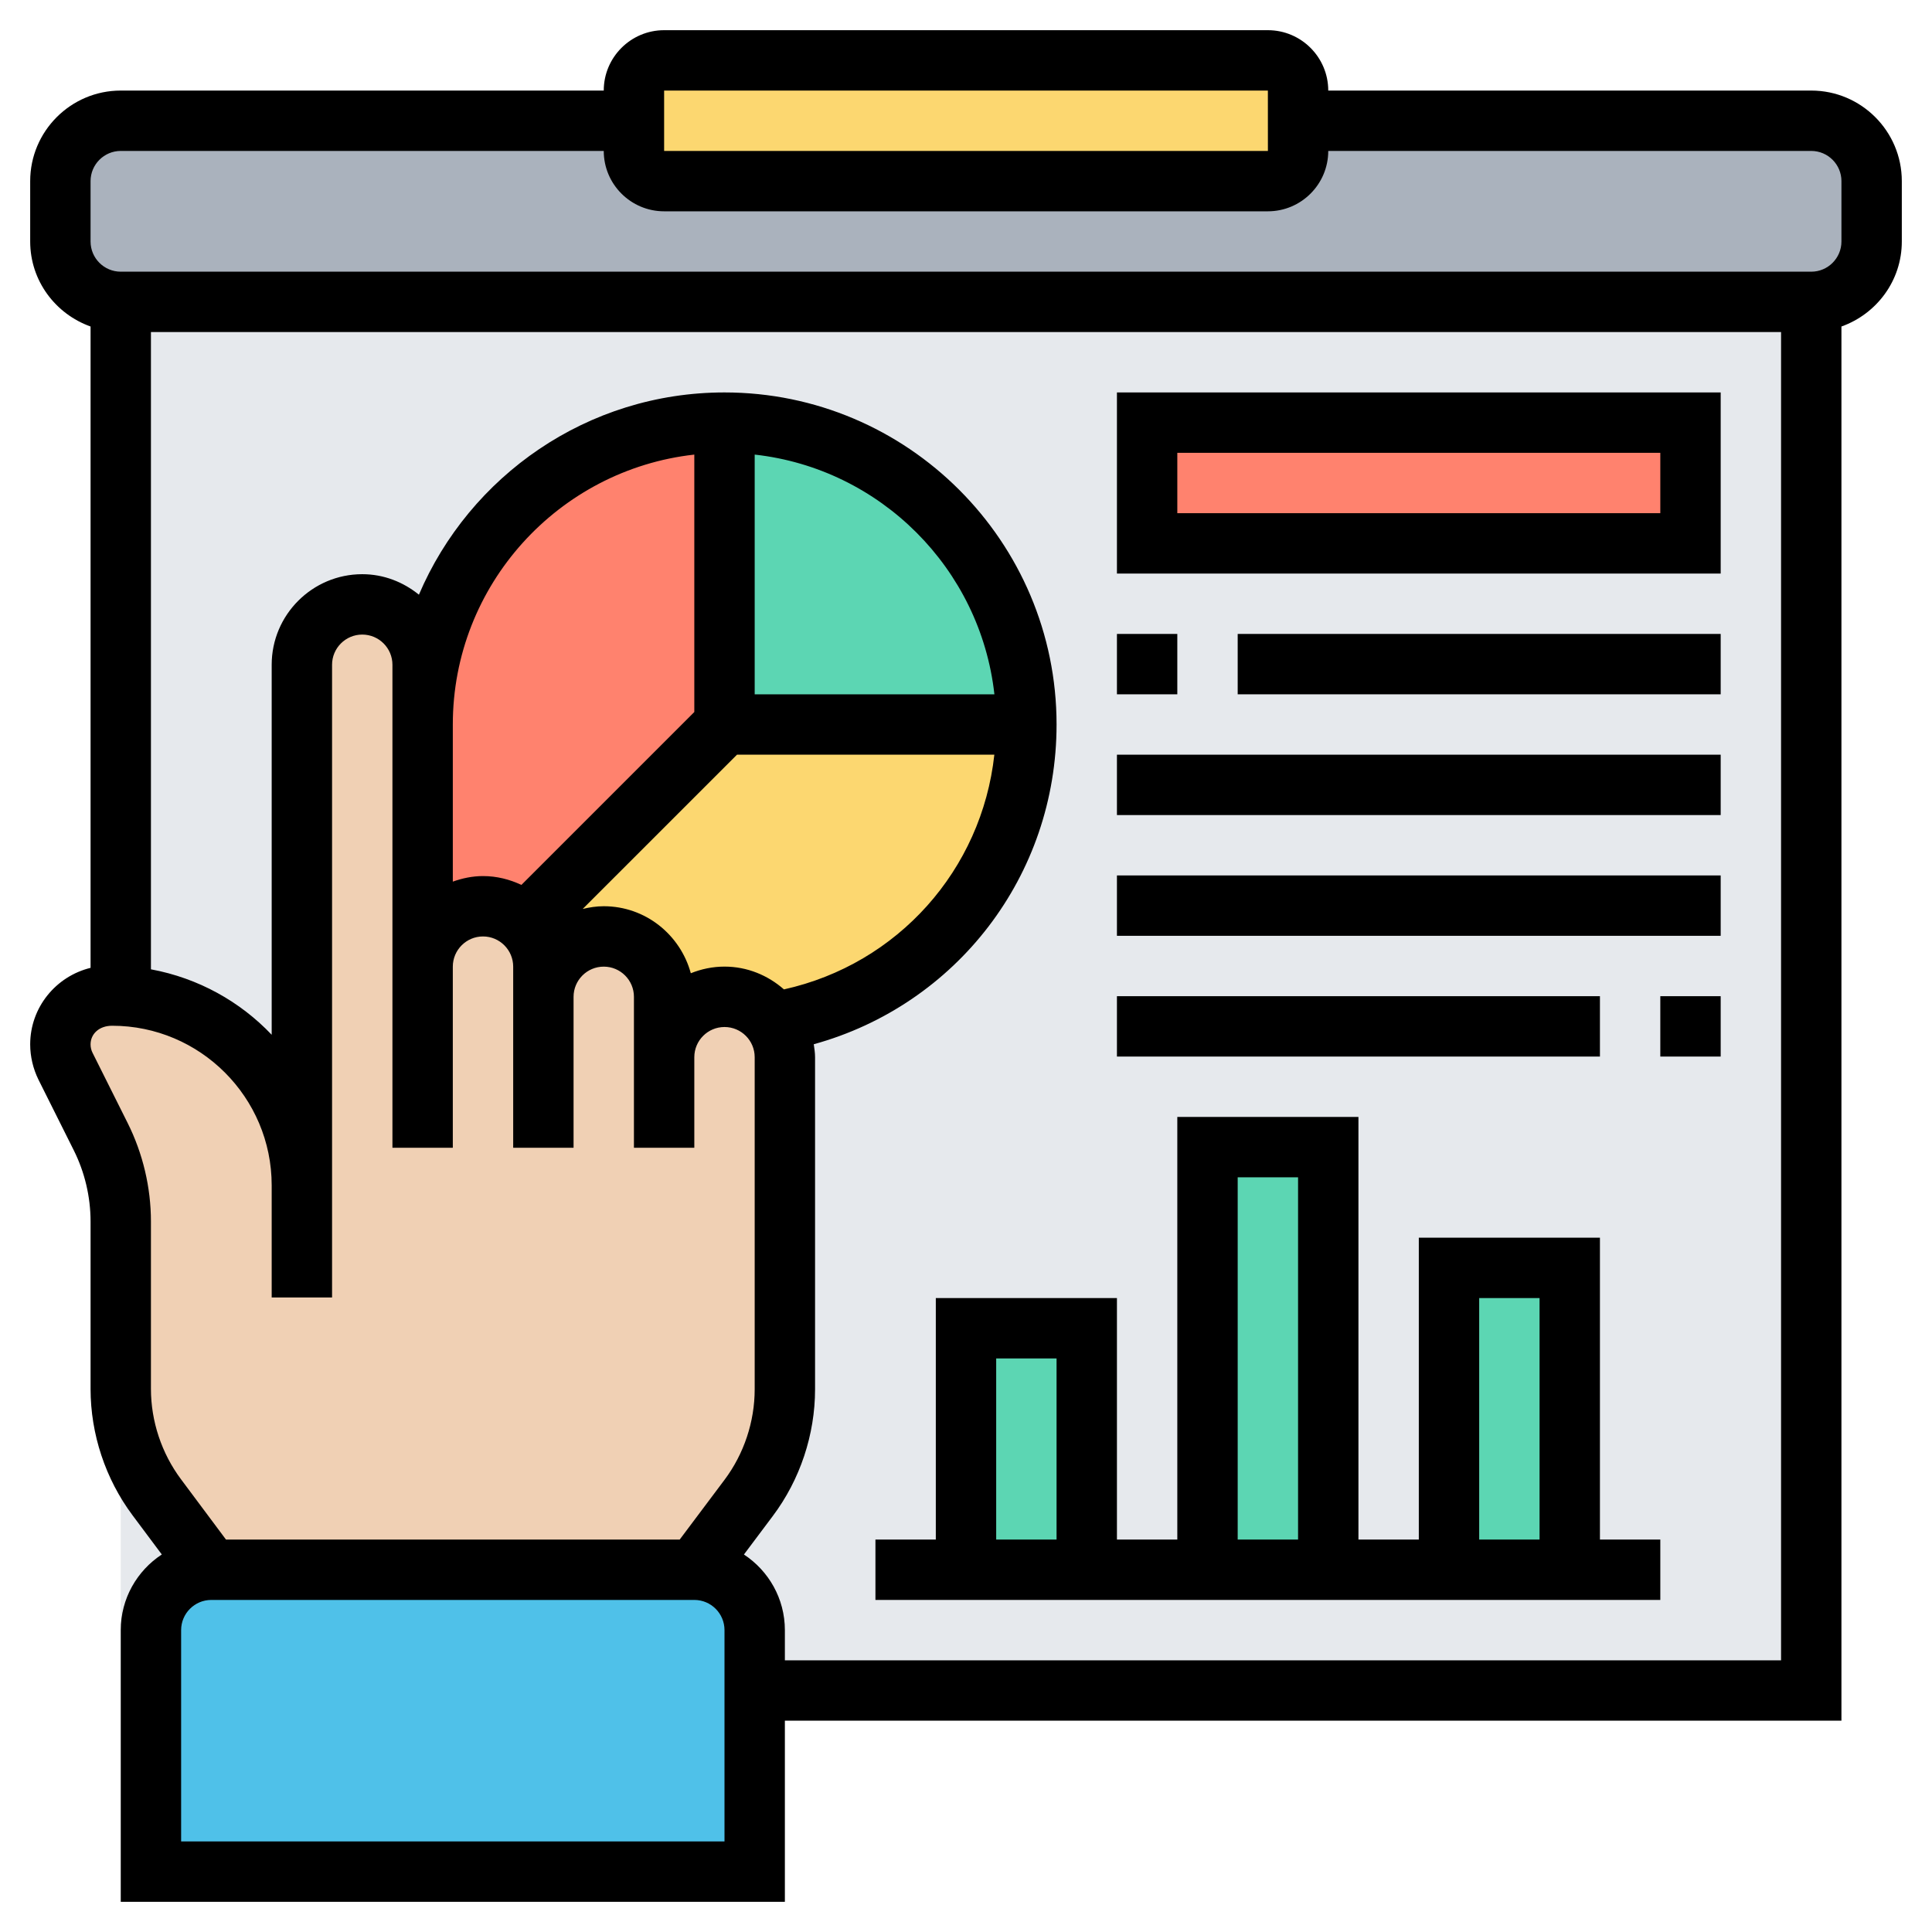 <svg id="Layer_5" enable-background="new 0 0 64 64" height="512" viewBox="0 0 64 64" width="512" xmlns="http://www.w3.org/2000/svg"><g><g><g><path d="m62 6v2c0 1.1-.9 2-2 2h-56c-1.1 0-2-.9-2-2v-2c0-1.1.9-2 2-2h17v1c0 .55.45 1 1 1h20c.55 0 1-.45 1-1v-1h17c1.1 0 2 .9 2 2z" fill="#aab2bd"/></g><g><path d="m43 4v1c0 .55-.45 1-1 1h-20c-.55 0-1-.45-1-1v-1-1c0-.55.45-1 1-1h20c.55 0 1 .45 1 1z" fill="#fcd770"/></g><g><path d="m4 10h56v46h-56z" fill="#e6e9ed"/></g><g><path d="m48 42h4v10h-4z" fill="#5cd6b3"/></g><g><path d="m40 38h4v14h-4z" fill="#5cd6b3"/></g><g><path d="m32 44h4v8h-4z" fill="#5cd6b3"/></g><g><path d="m34 24h-10v-10c5.52 0 10 4.48 10 10z" fill="#5cd6b3"/></g><g><path d="m38 14h18v4h-18z" fill="#ff826e"/></g><g><path d="m24 33.02c-1.1 0-2 .9-2 2v-2c0-.55-.22-1.05-.59-1.41-.36-.37-.86-.59-1.41-.59-1.1 0-2 .9-2 2v-1c0-.55-.22-1.05-.59-1.41l-.01-.01 6.6-6.6h10c0 4.97-3.61 9.08-8.36 9.87h-.01c-.06-.09-.14-.18-.22-.26-.36-.37-.86-.59-1.41-.59z" fill="#fcd770"/></g><g><path d="m16 30.02c-1.1 0-2 .9-2 2v-8.02c0-5.52 4.48-10 10-10v10l-6.6 6.6c-.36-.36-.85-.58-1.4-.58z" fill="#ff826e"/></g><g><path d="m6.99 52h.01 16 .01c1.1.01 1.99.9 1.99 2v2 6h-20v-8c0-1.1.89-1.99 1.99-2z" fill="#4fc1e9"/></g><g><path d="m10 39.27v-17.25c0-1.1.9-2 2-2 .55 0 1.05.22 1.41.59.37.36.59.86.59 1.41v1.98 8.02c0-1.1.9-2 2-2 .55 0 1.04.22 1.4.58l.01.01c.37.36.59.86.59 1.41v1c0-1.1.9-2 2-2 .55 0 1.05.22 1.41.59.37.36.59.86.59 1.41v2c0-1.1.9-2 2-2 .55 0 1.05.22 1.41.59.08.08.16.17.22.26h.01c.23.33.36.72.36 1.15v11c0 1.3-.42 2.56-1.2 3.6l-1.79 2.38h-.01-16-.01l-1.8-2.4c-.77-1.04-1.19-2.3-1.19-3.59v-5.55c0-.97-.23-1.94-.66-2.81l-1.17-2.33c-.11-.22-.17-.47-.17-.72 0-.9.72-1.62 1.62-1.62h.09c.1 0 .2 0 .29.01 3.35.15 6 2.9 6 6.28z" fill="#f0d0b4"/></g></g><g><path d="m60 3h-16c0-1.103-.897-2-2-2h-20c-1.103 0-2 .897-2 2h-16c-1.654 0-3 1.346-3 3v2c0 1.302.839 2.402 2 2.816v21.245c-1.145.28-2 1.307-2 2.536 0 .403.096.807.276 1.172l1.165 2.33c.366.73.559 1.547.559 2.364v5.546c0 1.497.493 2.984 1.39 4.186l.97 1.299c-.818.536-1.36 1.458-1.36 2.506v9h22v-6h35v-46.184c1.161-.414 2-1.514 2-2.816v-2c0-1.654-1.346-3-3-3zm-38 0h20l.001 2h-20.001zm-17.77 34.204-1.164-2.328c-.044-.087-.066-.184-.066-.279 0-.341.277-.618.714-.618 2.915 0 5.286 2.372 5.286 5.287v1.714 2h2v-2-1.714-17.245c0-.551.448-1 1-1s1 .449 1 1v10 6h2v-6c0-.551.448-1 1-1s1 .449 1 1v1 5h2v-5c0-.551.448-1 1-1s1 .448 1 1v2 3h2v-3c0-.552.448-1 1-1s1 .448 1 1v11c0 1.075-.355 2.141-1 3.001l-1.484 1.978h-15.03l-1.493-2.001c-.64-.858-.993-1.921-.993-2.99v-5.546c0-1.125-.267-2.252-.77-3.259zm18.77-22.145v8.527l-5.728 5.728c-.388-.183-.815-.293-1.272-.293-.352 0-.686.072-1 .184v-5.205c0-4.624 3.507-8.442 8-8.941zm2.969 17.716c-.528-.464-1.212-.755-1.969-.755-.395 0-.77.081-1.116.22-.346-1.274-1.501-2.22-2.884-2.22-.241 0-.472.036-.697.09l5.111-5.11h8.525c-.417 3.814-3.194 6.938-6.97 7.775zm-.969-9.775v-7.941c4.165.463 7.478 3.777 7.941 7.941zm-1 38h-18v-7c0-.552.448-1 1-1h16c.552 0 1 .448 1 1zm2-6v-1c0-1.047-.541-1.968-1.356-2.505l.956-1.275c.903-1.203 1.4-2.695 1.4-4.2v-11c0-.147-.023-.287-.043-.428 4.723-1.304 8.043-5.581 8.043-10.592 0-6.065-4.935-11-11-11-4.54 0-8.445 2.765-10.123 6.7-.516-.418-1.163-.679-1.877-.679-1.654 0-3 1.346-3 3v12.257c-1.044-1.099-2.428-1.877-4-2.168v-21.11h54v44zm35-47c0 .551-.448 1-1 1h-56c-.552 0-1-.449-1-1v-2c0-.551.448-1 1-1h16c0 1.103.897 2 2 2h20c1.103 0 2-.897 2-2h16c.552 0 1 .449 1 1z"/><path d="m53 41h-6v10h-2v-14h-6v14h-2v-8h-6v8h-2v2h26v-2h-2zm-4 2h2v8h-2zm-8-4h2v12h-2zm-8 6h2v6h-2z"/><path d="m37 19h20v-6h-20zm2-4h16v2h-16z"/><path d="m37 21h2v2h-2z"/><path d="m41 21h16v2h-16z"/><path d="m37 25h20v2h-20z"/><path d="m37 29h20v2h-20z"/><path d="m55 33h2v2h-2z"/><path d="m37 33h16v2h-16z"/></g></g></svg>